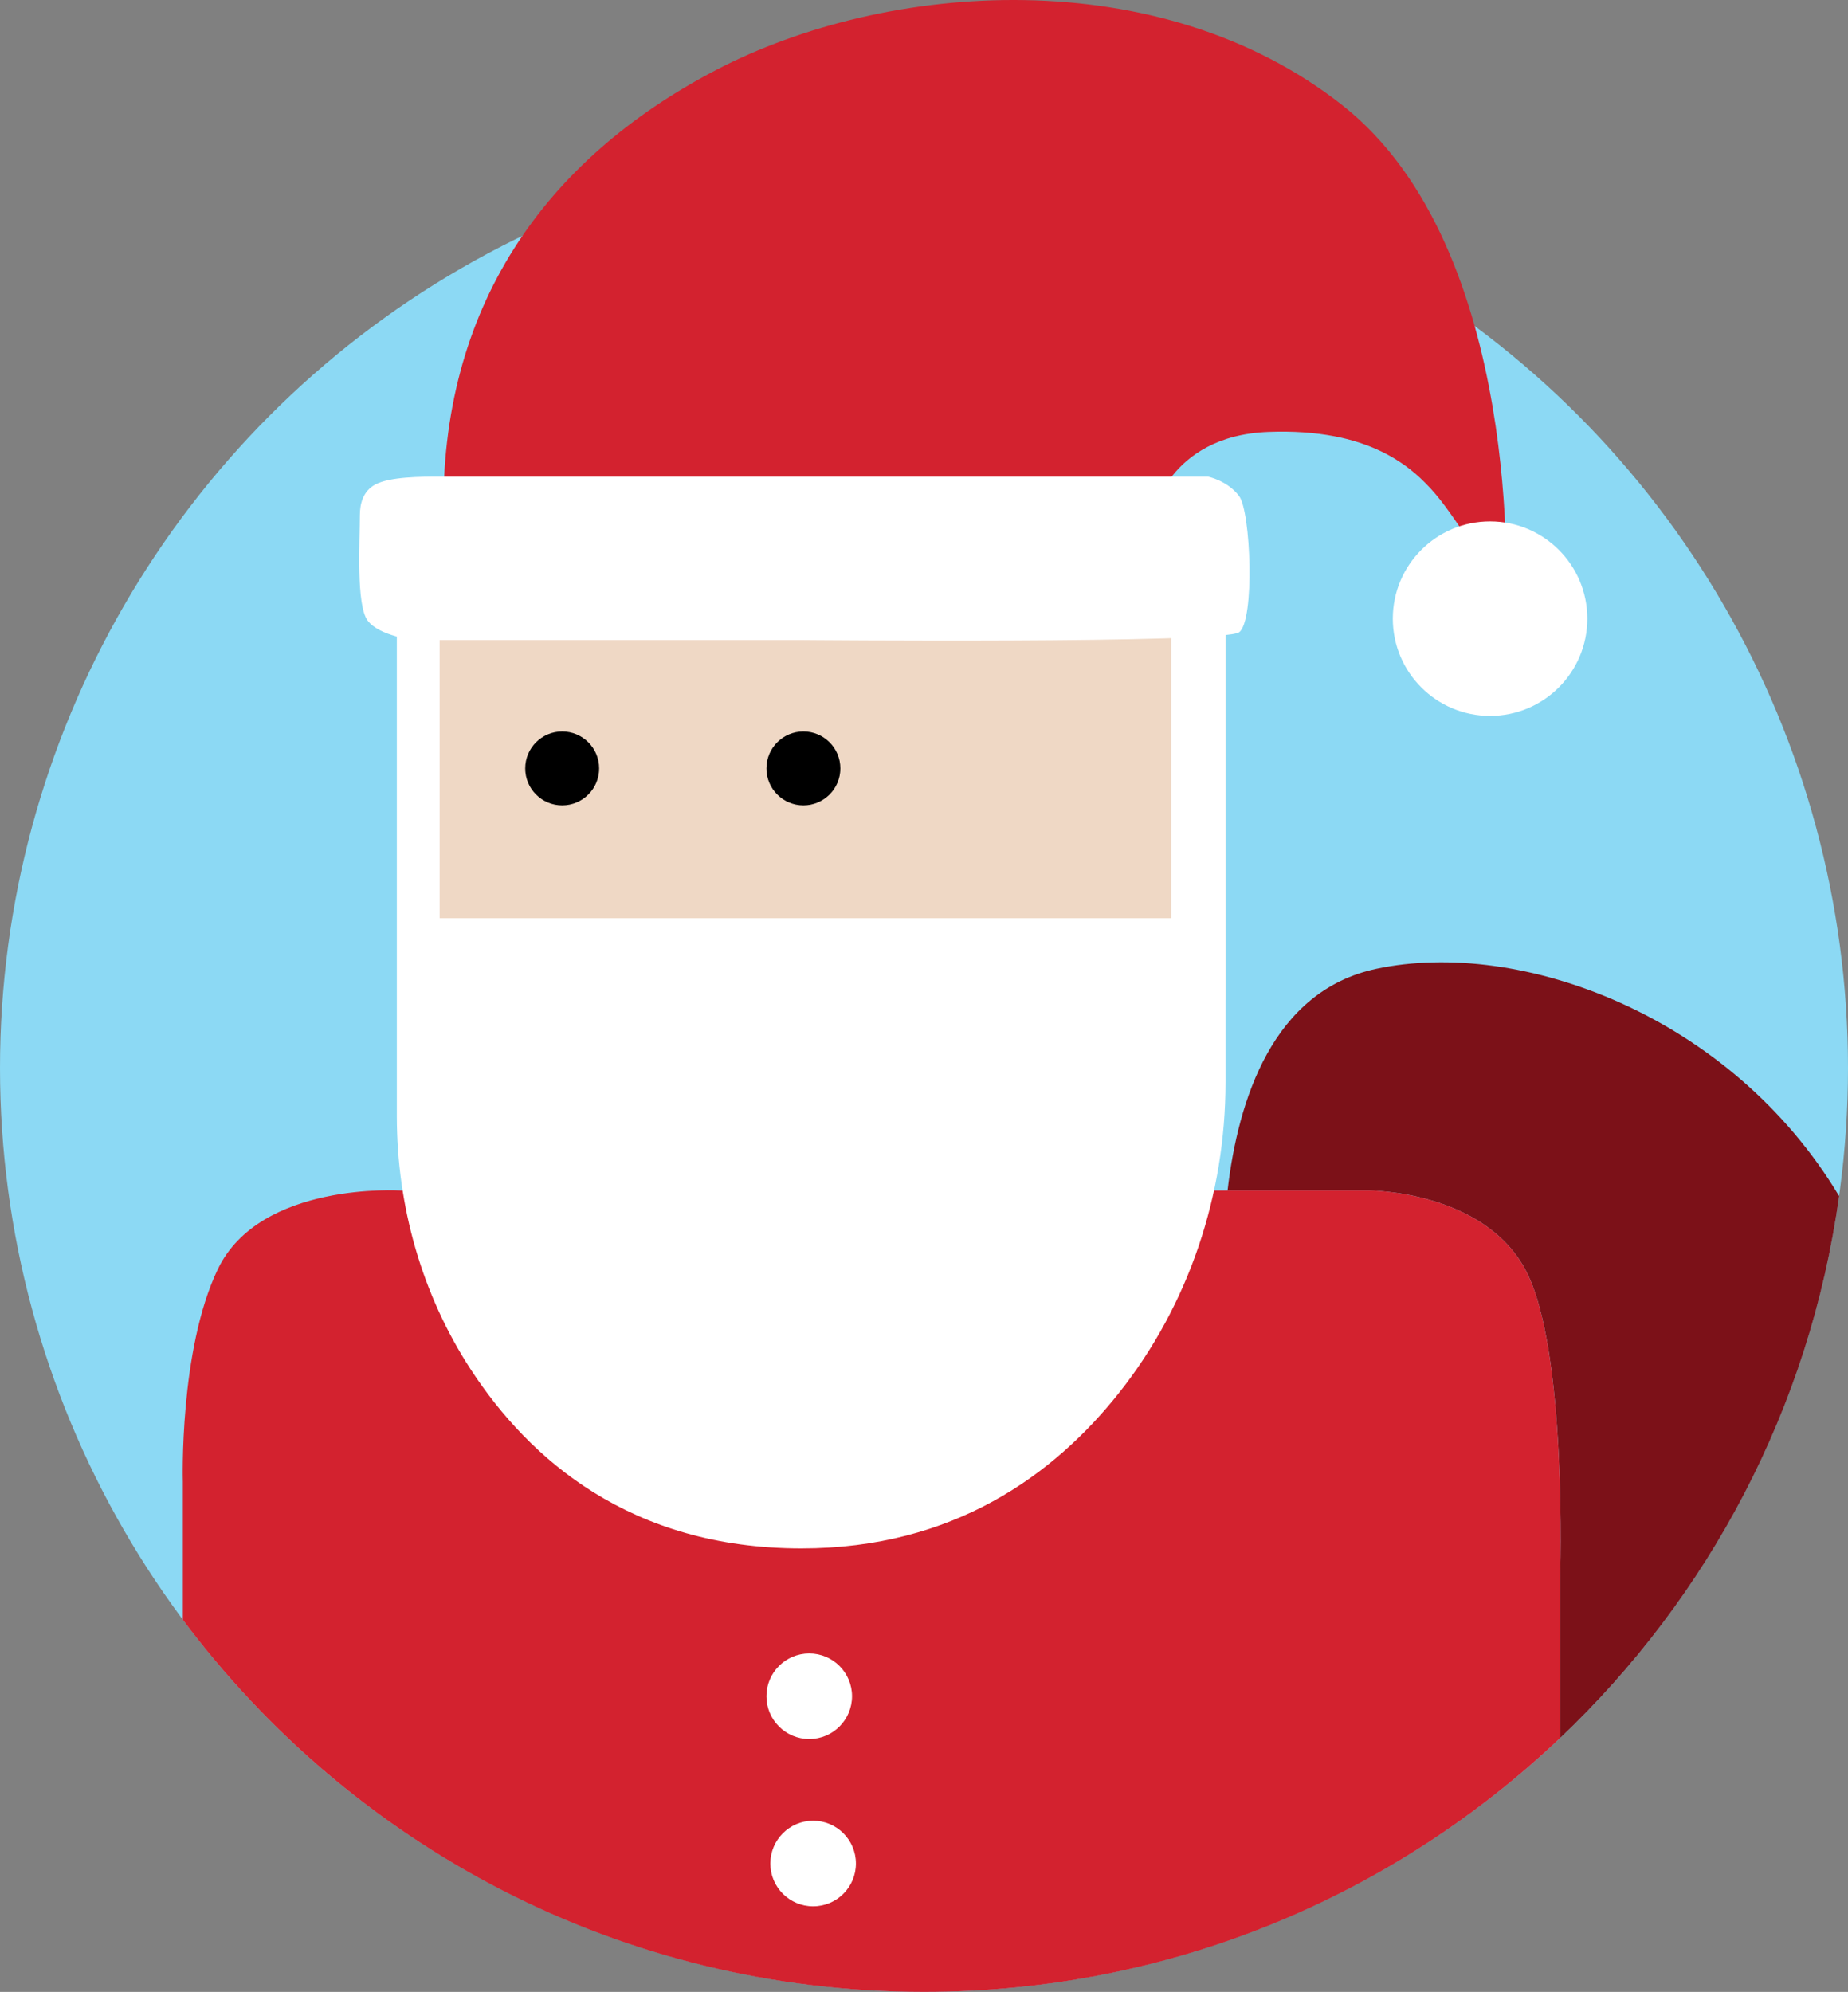 <svg enable-background="new 0 0 475 512.025" viewBox="0 0 475 512.025" xmlns="http://www.w3.org/2000/svg"><rect x="0" y="0" width="475" height="512.025" fill="#808080" stroke="none"/><circle cx="237.5" cy="274.525" fill="#8cd9f4" r="237.5"/><path d="m47 380.888s-4-33.272 9-54.661 47-20.201 47-20.201h212.524c2.705-23.301 11.613-51.346 38.299-57.002 36.848-7.809 90.961 11.825 118.894 58.426 1.493-10.763 2.283-21.752 2.283-32.926 0-131.168-106.332-237.5-237.5-237.5s-237.5 106.333-237.5 237.501c0 53.175 17.479 102.267 47 141.849z" fill="none"/><path d="m353.823 249.025c-26.686 5.656-35.594 33.701-38.299 57.002h36.476s29 0 40 20.201 9 79.615 9 79.615v40.938c38.067-36.144 64.15-84.775 71.717-139.329-27.933-46.602-82.046-66.236-118.894-58.427z" fill="#7c1118"/><path d="m392 326.228c-11-20.201-40-20.201-40-20.201h-36.476-212.524s-36.154-2.357-47 20.201c-10 20.797-9 54.661-9 54.661v35.486c43.299 58.055 112.508 95.651 190.5 95.651 63.357 0 120.916-24.812 163.5-65.245v-40.938c0-.001 2-59.415-9-79.615z" fill="#d3222f"/><path d="m103 154.025h212v103h-212z" fill="#efd8c5"/><circle cx="144.5" cy="197.525" r="9.5"/><circle cx="206.5" cy="197.525" r="9.5"/><path d="m114 133.025h182s4-21 30-22 37 9 43 16 18 27 18 27 5-90-42-127-117-32-161-9-71 61-70 115z" fill="#d3222f"/><g fill="#fff"><path d="m205.5 122.525h105s5 1 8 5 4.079 31.941 0 35c-4 3-113 2-113 2h-99s-9-1-12-5-2-20.292-2-27c0-3 .766-6.267 4-8 3.707-1.986 11.957-2 16.163-2z"/><circle cx="383" cy="159.025" r="25"/><path d="m102 150.025v136.854c0 23.082 6.391 45.813 19 65.146 15 23 41 46 85 46 39.111 0 64.988-18.963 81.668-40.033 17.939-22.66 27.332-50.914 27.332-79.815v-128.152h-13.972v86h-188.028v-86z"/><circle cx="208" cy="436.025" r="11"/><circle cx="209" cy="479.025" r="11"/></g></svg>